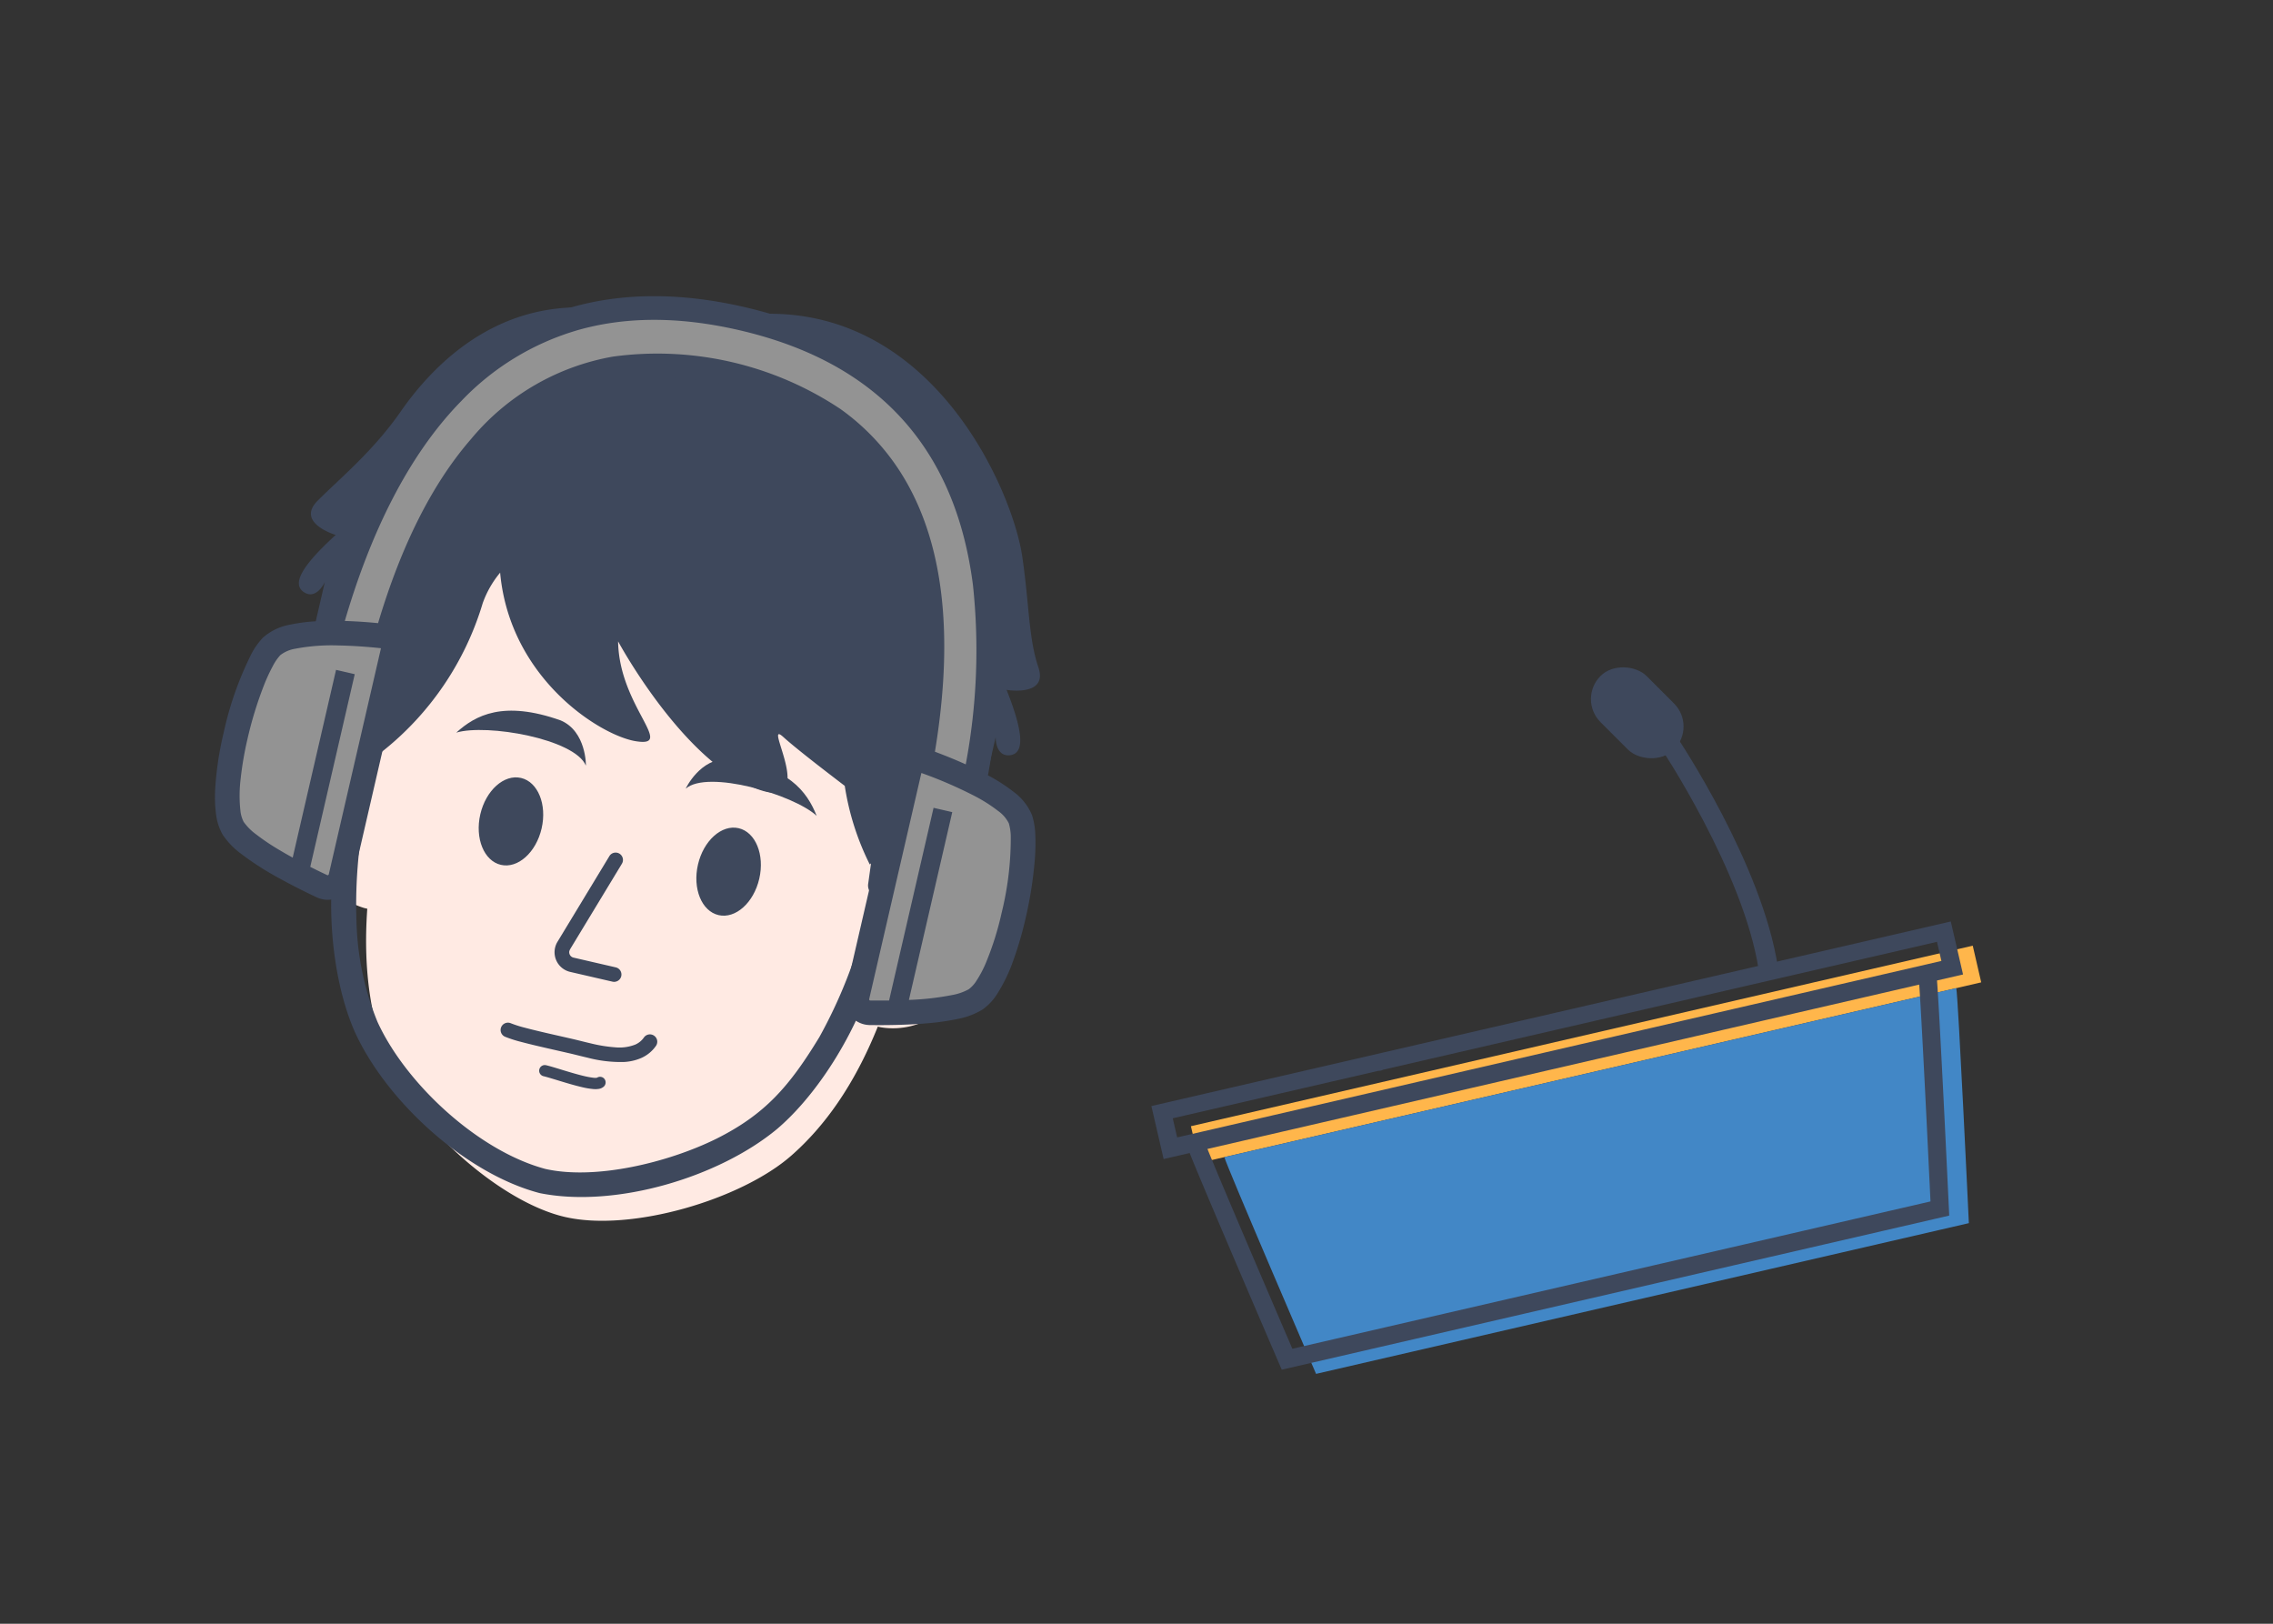 <svg xmlns="http://www.w3.org/2000/svg" width="280" height="200" viewBox="0 0 280 200">
  <rect x="0" y="0" width="280" height="200" fill="#333333" stroke="none"/>
  <g id="グループ_3084" data-name="グループ 3084" transform="translate(-500 -1349)">
    <rect id="長方形_156" data-name="長方形 156" width="280" height="200" transform="translate(500 1349)" fill="none"/>
    <g id="グループ_3097" data-name="グループ 3097" transform="translate(19672.711 -4953.65) rotate(13)">
      <g id="_0_0_1_0_23_266_11_12_478_0_191_0_p0" data-name="0_0_1_0_23_266_11_12_478_0_191_0_p0" transform="translate(-17216.381 10469.655)">
        <g id="グループ_3069" data-name="グループ 3069" transform="translate(6.265 15.419)">
          <g id="グループ_3068" data-name="グループ 3068">
            <path id="パス_3388" data-name="パス 3388" d="M183.967,122.69h-.314c-1.3-20.057-10.977-36.127-32.927-36.127S119.1,102.633,117.8,122.69h-.314c-4.3-2.54-10.532,2.339-9.55,8.229,2.061,12.365,2.877,15.431,6.551,17.287a9.232,9.232,0,0,0,3.594.981h.37c1.224,7.777,3.669,13.5,6.8,17.868,4.79,6.671,17.1,13.646,25.472,13.646s20.683-6.975,25.472-13.646c3.135-4.367,5.58-10.091,6.8-17.868h.37a9.232,9.232,0,0,0,3.594-.981c3.673-1.857,4.49-4.922,6.551-17.287C194.5,125.029,188.262,120.15,183.967,122.69Z" transform="translate(-102.6 -81.342)" fill="#ffeae3"/>
            <path id="パス_3389" data-name="パス 3389" d="M188.688,119.431a8.023,8.023,0,0,0-7.451-2.535c-1.654-20.083-12.878-35.839-34.294-35.617C125.453,81.03,114.261,97,112.655,116.9c-5.788-1.256-11.076,4.852-10.008,10.52v0c1.038,6.2,1.746,10.086,2.741,12.853a9.527,9.527,0,0,0,7.978,6.6c1.01,6.17,3.54,12.837,6.865,17.318,5.72,7.506,17.285,14.015,26.713,14.283,9.526-.274,21.074-6.87,26.713-14.283,3.324-4.482,5.852-11.146,6.864-17.318,5.987-.9,8.029-5.092,9.171-10.979.484-2.235.968-4.994,1.549-8.478v0A9.357,9.357,0,0,0,188.688,119.431Zm-.461,7.481c-1.024,6.166-1.753,9.994-2.6,12.315a6.148,6.148,0,0,1-4.615,4.421c.27-2.156.455-4.446.541-6.892a1.527,1.527,0,1,0-3.053-.107,60.241,60.241,0,0,1-2.327,15.373c-2.224,6.717-4.37,10.765-9.544,15.037-5.088,4.164-13.337,8.325-19.685,8.357-8.581-.3-19.149-6.385-24.232-13.009a34.965,34.965,0,0,1-5-10.385,60.218,60.218,0,0,1-2.326-15.373,1.528,1.528,0,0,0-3.053.107h0c.086,2.446.271,4.738.541,6.894-4.082-1.081-4.729-4.225-5.694-8.405-.466-2.141-.971-5.031-1.547-8.485l.025.147c-.735-3.706,2.971-8.155,6.775-6.895-.061,1.244-.1,2.5-.1,3.762a1.528,1.528,0,1,0,3.055,0h0c-.168-20.631,8.731-39.69,31.555-39.44,12.752-.1,22.5,5.931,27.465,17.319,2.788,6.292,4.092,13.938,4.09,22.121a1.528,1.528,0,1,0,3.055,0c0-1.266-.035-2.52-.1-3.764C185.251,118.75,188.964,123.217,188.227,126.912Z" transform="translate(-102.509 -81.277)" fill="#3e485c"/>
          </g>
        </g>
        <g id="グループ_3070" data-name="グループ 3070" transform="translate(4.372 0)">
          <path id="パス_3390" data-name="パス 3390" d="M187.574,63.706c-2.026-3.271-2.866-7.44-5.066-13-2.982-7.44-16.964-26.547-36.911-22a23.9,23.9,0,0,0-9.93,4.748,28.166,28.166,0,0,0-7.006-.9c-14.909,0-21.741,10.711-24.723,18.151-2.229,5.558-5.471,9.727-7.5,13s3.127,3.59,3.127,3.59c-3.3,4.777-3.908,7.151-2.2,7.758s2.2-1.795,2.2-1.795v8.482l2.663-.492,1.592-.724h0l-1.592.724c2.055.868,3.85,4.111,4.892,9.524.261,1.39.608,2.721.955,3.966a1.461,1.461,0,0,0,2.837-.261l.2-2.432h0a36.725,36.725,0,0,0,7.99-20.641,12.373,12.373,0,0,1,1.245-4.14c4.082,12.419,16.472,16.733,20.9,16.472,5.124-.318-2.924-3.706-4.835-11.493,0,0,10.6,12.072,20.091,13.751,9.5,1.708-.9-8.685,2.374-6.861,1.65.926,5.414,2.663,8.743,4.169a32.587,32.587,0,0,0,5.182,8.743l.116-.174.232,2.605a1.462,1.462,0,0,0,2.837.261c.347-1.245.695-2.605.955-3.966,1.013-5.385,2.837-8.627,4.864-9.5l2.577.463V73.259s.463,2.374,2.2,1.795c1.708-.608,1.1-2.982-2.2-7.758C184.419,67.3,189.6,66.977,187.574,63.706Z" transform="translate(-95.969 -28.015)" fill="#3e485c"/>
        </g>
        <g id="グループ_3072" data-name="グループ 3072" transform="translate(41.454 90.489)">
          <g id="グループ_3071" data-name="グループ 3071" transform="translate(0)">
            <path id="パス_3391" data-name="パス 3391" d="M242.67,340.658a.9.9,0,0,0-1.176.5,2.533,2.533,0,0,1-.837,1.086,5.338,5.338,0,0,1-2.319.884,17.935,17.935,0,0,1-3.015.206c-.808,0-1.587-.024-2.277-.025-1.029,0-2.162.008-3.257.008-1.005,0-1.979-.008-2.8-.035a14.359,14.359,0,0,1-1.856-.146.9.9,0,0,0-.331,1.776h0a15.659,15.659,0,0,0,2.127.176c.859.029,1.848.036,2.862.036,1.1,0,2.238-.008,3.257-.008.646,0,1.433.025,2.277.025a16.053,16.053,0,0,0,4.423-.485,6.148,6.148,0,0,0,2.007-.975,4.351,4.351,0,0,0,1.415-1.844A.9.9,0,0,0,242.67,340.658Z" transform="translate(-224.062 -340.592)" fill="#3e485c"/>
            <path id="パス_3392" data-name="パス 3392" d="M251.124,363.182l0,0a1.718,1.718,0,0,1-.488.106,9.352,9.352,0,0,1-1.04.048c-.817,0-1.8-.06-2.7-.122s-1.7-.124-2.229-.125a.695.695,0,1,0,0,1.39h0c.421,0,1.233.06,2.134.122s1.91.125,2.792.125a9.225,9.225,0,0,0,1.433-.089,2.768,2.768,0,0,0,.6-.157,1.206,1.206,0,0,0,.568-.435.7.7,0,0,0-.191-.964A.685.685,0,0,0,251.124,363.182Zm0,0h0l0,0Z" transform="translate(-238.209 -356.488)" fill="#3e485c"/>
          </g>
        </g>
        <g id="グループ_3073" data-name="グループ 3073" transform="translate(45.737 69.619)">
          <path id="パス_3394" data-name="パス 3394" d="M242.837,269.12l-3.855,11.718a2.484,2.484,0,0,0,2.363,3.264h5.339a.9.9,0,1,0,0-1.806h-5.339a.666.666,0,0,1-.485-.2.686.686,0,0,1-.2-.476l.035-.214,3.855-11.72a.9.9,0,1,0-1.716-.563Z" transform="translate(-238.856 -268.499)" fill="#3e485c"/>
        </g>
        <ellipse id="楕円形_145" data-name="楕円形 145" cx="3.875" cy="5.494" rx="3.875" ry="5.494" transform="translate(33.066 63.308)" fill="#3e485c"/>
        <ellipse id="楕円形_146" data-name="楕円形 146" cx="3.875" cy="5.494" rx="3.875" ry="5.494" transform="translate(60.584 63.308)" fill="#3e485c"/>
        <g id="グループ_3076" data-name="グループ 3076" transform="translate(27.92 55.141)">
          <path id="パス_3395" data-name="パス 3395" d="M192.044,231.4c-7.43-.844-10.358,1.731-12.183,4.358,3.4-1.93,14.378-2.534,16.467.367C196.361,236.186,195.458,231.993,192.044,231.4Z" transform="translate(-179.861 -231.239)" fill="#3e485c"/>
        </g>
        <g id="グループ_3077" data-name="グループ 3077" transform="translate(57.012 55.141)">
          <path id="パス_3396" data-name="パス 3396" d="M279.539,231.4c7.43-.844,10.358,1.731,12.183,4.358-3.4-1.93-14.378-2.534-16.467.367C275.222,236.186,276.125,231.993,279.539,231.4Z" transform="translate(-275.254 -231.239)" fill="#3e485c"/>
        </g>
        <g id="グループ_3081" data-name="グループ 3081" transform="translate(0 0.608)">
          <g id="グループ_3080" data-name="グループ 3080">
            <path id="パス_3397" data-name="パス 3397" d="M121.821,82.088c1.628-26.54,12.966-39.983,33.762-39.983s32.134,13.442,33.762,39.983c-.149,2.44-.41,4.731-.723,6.948H196.5c0-26.8-8.525-53.879-40.915-53.879S114.668,62.24,114.668,89.036h7.876C122.231,86.819,121.97,84.528,121.821,82.088Z" transform="translate(-104.883 -33.698)" fill="#939393"/>
            <path id="パス_3398" data-name="パス 3398" d="M102.639,202.641v28.567a1.64,1.64,0,0,1-1.988,1.608c-3.435-.744-10.3-2.443-12.291-4.515-3.25-3.375-2.641-19.393-.4-22.893,1.7-2.656,9.458-3.877,12.958-4.3A1.537,1.537,0,0,1,102.639,202.641Z" transform="translate(-84.586 -151.599)" fill="#939393"/>
            <path id="パス_3399" data-name="パス 3399" d="M368.768,202.641v28.567a1.641,1.641,0,0,0,1.989,1.608c3.433-.744,10.3-2.443,12.291-4.515,3.249-3.375,2.639-19.393.4-22.893-1.7-2.656-9.457-3.877-12.957-4.3A1.538,1.538,0,0,0,368.768,202.641Z" transform="translate(-285.422 -151.599)" fill="#939393"/>
            <path id="パス_3400" data-name="パス 3400" d="M125.534,219.568V245.19" transform="translate(-112.603 -164.715)" fill="#5e7aa5"/>
            <path id="パス_3401" data-name="パス 3401" d="M386.468,219.568V245.19" transform="translate(-297.998 -164.715)" fill="#5e7aa5"/>
            <path id="パス_3402" data-name="パス 3402" d="M181.747,88.391a24.842,24.842,0,0,0-.626-2.986,8.8,8.8,0,0,0-.953-2.3,6.849,6.849,0,0,0-2.865-2.28,21.234,21.234,0,0,0-3.514-1.261c-.569-11.564-2.9-22.887-8.371-31.862a35.23,35.23,0,0,0-13.086-12.757c-5.594-3.092-12.465-4.834-20.763-4.832s-15.17,1.74-20.764,4.832c-8.4,4.638-13.832,12.266-17.115,21.177a79.521,79.521,0,0,0-4.334,23.439,21.213,21.213,0,0,0-3.523,1.263,6.858,6.858,0,0,0-2.865,2.279,8.792,8.792,0,0,0-.954,2.3,41.1,41.1,0,0,0-1.146,10.29,39.79,39.79,0,0,0,.557,7.005,16.625,16.625,0,0,0,.777,2.894,6.714,6.714,0,0,0,1.349,2.274,9.359,9.359,0,0,0,2.722,1.793,36.366,36.366,0,0,0,5.372,1.918c1.859.53,3.657.949,4.967,1.233l.023,0a3.271,3.271,0,0,0,.65.067,3.155,3.155,0,0,0,3.15-3.159V81.159a3.046,3.046,0,0,0-1.142-2.371c-.006-.1-.018-.189-.024-.287.81-13.039,4.009-22.687,9.345-29a25.228,25.228,0,0,1,9.7-7.118,37.781,37.781,0,0,1,26.515,0,26.36,26.36,0,0,1,13.3,12.493c3.186,5.978,5.132,13.858,5.739,23.626-.006.1-.018.187-.024.283a3.045,3.045,0,0,0-1.144,2.371v28.567a3.156,3.156,0,0,0,3.151,3.159,3.313,3.313,0,0,0,.648-.066l.025-.006c1.747-.379,4.358-1,6.832-1.8a30.16,30.16,0,0,0,3.507-1.352,9.353,9.353,0,0,0,2.722-1.794,6.714,6.714,0,0,0,1.348-2.274,19.874,19.874,0,0,0,1.027-4.532,44.088,44.088,0,0,0,.306-5.366A49.666,49.666,0,0,0,181.747,88.391Zm-84.34,21.334-.037.093-.084.037-.052-.006c-.648-.14-1.419-.316-2.254-.521V84.971H92.617v23.735c-.636-.179-1.277-.371-1.9-.573a27.2,27.2,0,0,1-3.146-1.209,6.7,6.7,0,0,1-1.835-1.155,3.871,3.871,0,0,1-.7-1.258,17.025,17.025,0,0,1-.851-3.824,41.037,41.037,0,0,1-.283-4.992,46.683,46.683,0,0,1,.484-6.845,21.854,21.854,0,0,1,.545-2.616,6.064,6.064,0,0,1,.591-1.491,4.135,4.135,0,0,1,1.635-1.188,24.016,24.016,0,0,1,5.172-1.6c1.9-.4,3.775-.669,5.057-.824h.006l.018.03v28.566Zm59.345-62.1a28.16,28.16,0,0,0-10.8-7.929,40.67,40.67,0,0,0-28.764,0,29.3,29.3,0,0,0-14.754,13.814C99,59.965,97,68.209,96.366,78.2c-1.13.147-2.552.362-4.051.661.628-10.959,2.921-21.513,7.894-29.638A32.293,32.293,0,0,1,112.215,37.5c5.114-2.823,11.456-4.467,19.353-4.469s14.238,1.645,19.352,4.469c7.66,4.234,12.659,11.173,15.789,19.633a75.78,75.78,0,0,1,4.107,21.73c-1.505-.3-2.916-.514-4.048-.661C165.918,64.86,162.646,54.614,156.752,47.622Zm21.979,54.528a13.708,13.708,0,0,1-.626,2.361,3.868,3.868,0,0,1-.7,1.257,6.687,6.687,0,0,1-1.835,1.155,33.722,33.722,0,0,1-4.908,1.744l-.141.039V84.97h-2.363v24.357c-.833.2-1.6.38-2.251.52l-.056.008-.085-.037-.037-.093V81.159l.019-.03h.007A53.312,53.312,0,0,1,172.7,82.4a18.982,18.982,0,0,1,3.284,1.153,4.13,4.13,0,0,1,1.634,1.187,6.091,6.091,0,0,1,.591,1.492,38.443,38.443,0,0,1,1.029,9.462A36.91,36.91,0,0,1,178.731,102.15Z" transform="translate(-80.868 -30.117)" fill="#3e485c"/>
          </g>
        </g>
      </g>
    </g>
    <g id="グループ_2547" data-name="グループ 2547" transform="translate(17341.215 -2761.693) rotate(-13)">
      <rect id="長方形_251" data-name="長方形 251" width="98.843" height="4.636" transform="translate(-17222.541 385.05)" fill="#ffb64b"/>
      <path id="パス_1210" data-name="パス 1210" d="M135.792,546.308c0,1.077-5,28.556-5,28.556H48.262s-5-27.479-5-28.556Z" transform="translate(-17262.645 -156.622)" fill="#4287c6"/>
      <path id="前面オブジェクトで型抜き_8" data-name="前面オブジェクトで型抜き 8" d="M92.725,35.254H8.341l-.166-.912c0-.006-.893-4.909-1.885-10.439C4.943,16.4,4.017,11.125,3.537,8.231,3.43,7.584,3.35,7.082,3.291,6.7H0V0H101.066V6.7H97.775c-.028.181-.059.377-.094.6-.13.81-.321,1.952-.568,3.393-.416,2.418-.995,5.706-1.72,9.772-1.248,6.991-2.494,13.838-2.5,13.878l-.166.912ZM5.54,6.7c.1.643.248,1.53.436,2.637.336,1.973.813,4.706,1.42,8.121,1.084,6.105,2.285,12.738,2.751,15.307l.049.271H90.87l.028-.153.372-2.055c.3-1.682.783-4.328,1.331-7.381.93-5.18,2.161-12.1,2.749-15.658.071-.431.129-.787.176-1.088H5.54ZM2.223,2.061V4.477H98.843V2.061H28.808a1.036,1.036,0,0,1-.591,0Z" transform="translate(-17226.727 381.536)" fill="#3e485c"/>
      <rect id="長方形_253" data-name="長方形 253" width="8.028" height="12.81" rx="4.014" transform="matrix(0.848, -0.53, 0.53, 0.848, -17164.313, 344.499)" fill="#3e485c"/>
      <path id="パス_1215" data-name="パス 1215" d="M-16803.074,437.2l-2.385-.181c.926-12.188-5.615-29.468-5.682-29.641l2.234-.854C-16808.629,407.248-16802.109,424.479-16803.074,437.2Z" transform="translate(-344.605 -54.956)" fill="#3e485c"/>
    </g>
  </g>
</svg>
